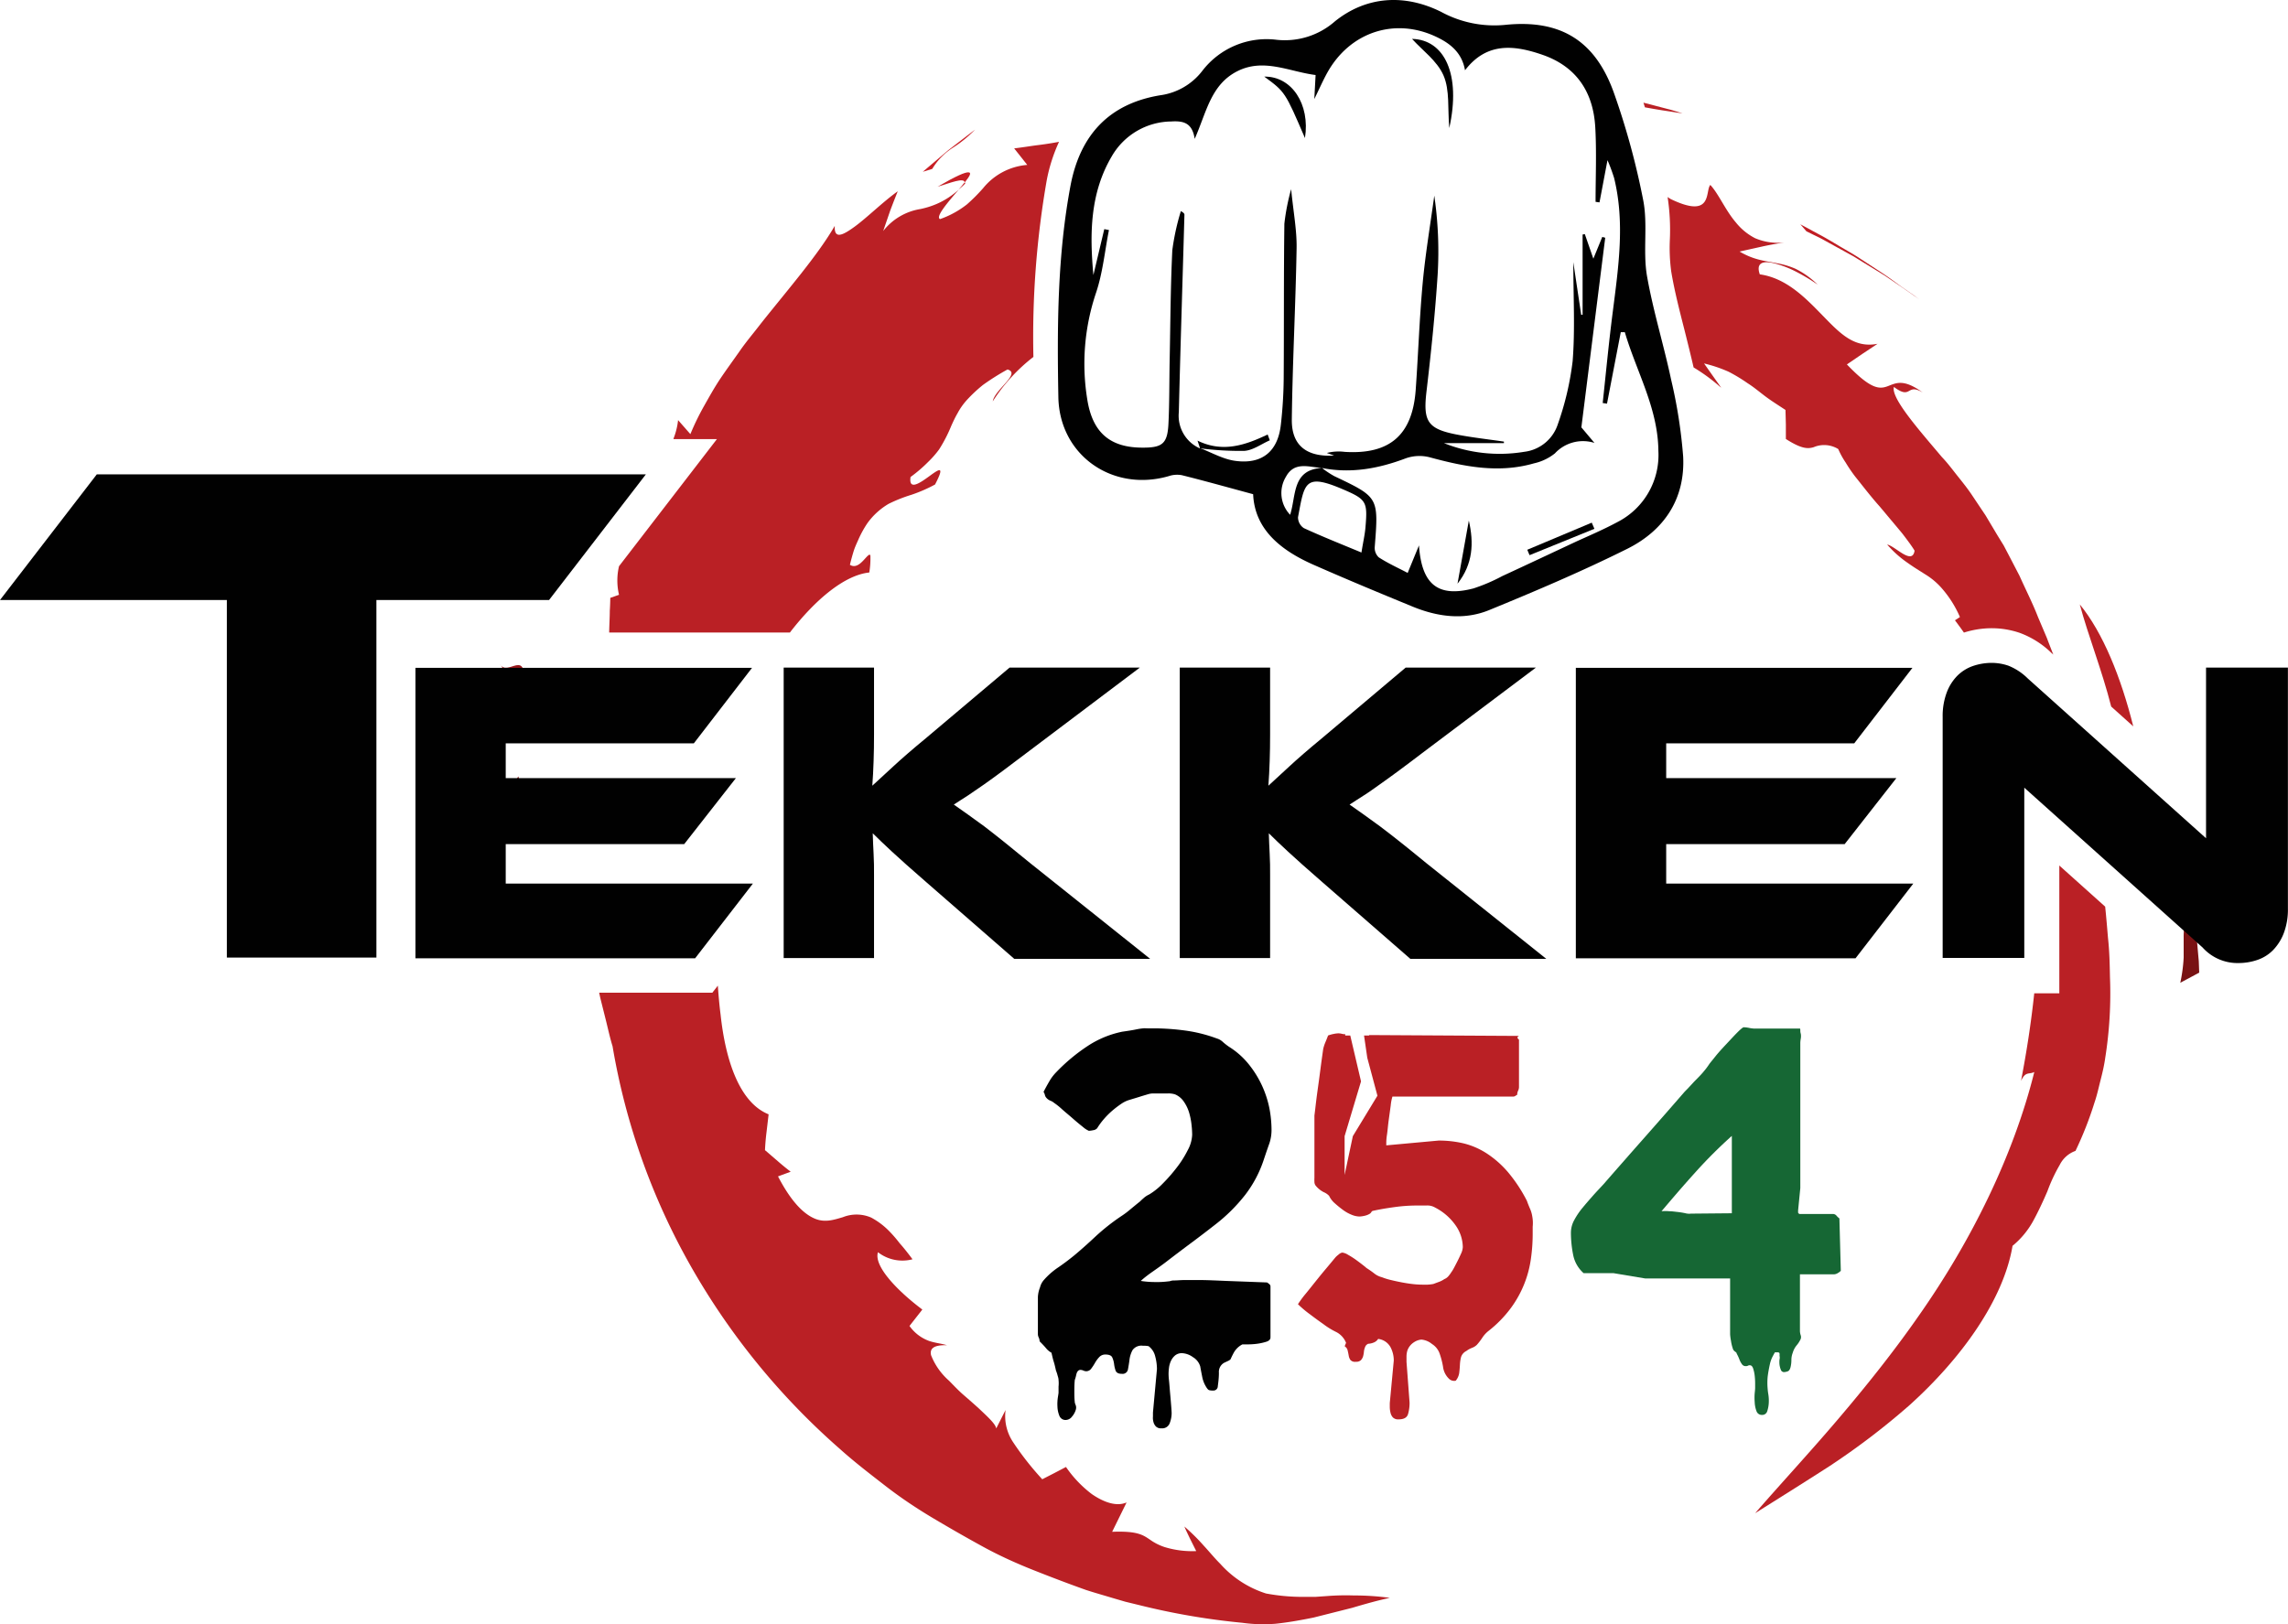 <?xml version="1.0" encoding="UTF-8" standalone="no"?>
<svg
   xmlns:dc="http://purl.org/dc/elements/1.1/"
   xmlns:cc="http://creativecommons.org/ns#"
   xmlns:rdf="http://www.w3.org/1999/02/22-rdf-syntax-ns#"
   xmlns:svg="http://www.w3.org/2000/svg"
   xmlns="http://www.w3.org/2000/svg"
   xmlns:xlink="http://www.w3.org/1999/xlink"
   xmlns:sodipodi="http://sodipodi.sourceforge.net/DTD/sodipodi-0.dtd"
   xmlns:inkscape="http://www.inkscape.org/namespaces/inkscape"
   id="Layer_1"
   data-name="Layer 1"
   viewBox="0 0 2816.395 2000"
   version="1.1"
   sodipodi:docname="Logo.svg"
   width="2816.395"
   height="2000"
   inkscape:version="0.92.3 (2405546, 2018-03-11)"
   inkscape:export-filename="C:\Users\Davy\OneDrive\Tekken 254\Pictures\Logos\Logo.png"
   inkscape:export-xdpi="96"
   inkscape:export-ydpi="96">
  <sodipodi:namedview
     pagecolor="#ffffff"
     bordercolor="#666666"
     borderopacity="1"
     objecttolerance="10"
     gridtolerance="10"
     guidetolerance="10"
     inkscape:pageopacity="0"
     inkscape:pageshadow="2"
     inkscape:window-width="1366"
     inkscape:window-height="705"
     id="namedview51"
     showgrid="false"
     fit-margin-top="0"
     fit-margin-left="0"
     fit-margin-right="0"
     fit-margin-bottom="0"
     inkscape:zoom="0.16864608"
     inkscape:cx="-25.170324"
     inkscape:cy="1237.7993"
     inkscape:window-x="-8"
     inkscape:window-y="-8"
     inkscape:window-maximized="1"
     inkscape:current-layer="Layer_1" />
  <defs
     id="defs15">
    <style
       id="style2">.cls-1{fill:url(#linear-gradient);}.cls-2{fill:url(#linear-gradient-2);}.cls-3{fill:url(#linear-gradient-3);}.cls-4{fill:url(#linear-gradient-4);}.cls-5{fill:url(#linear-gradient-5);}.cls-6{fill:url(#linear-gradient-6);}.cls-7{fill:url(#linear-gradient-7);}.cls-8{fill:#ba2025;}.cls-9{fill:#010101;}.cls-10{fill:#166734;}</style>
    <linearGradient
       id="linear-gradient"
       x1="182.06"
       y1="22.85"
       x2="182.06"
       y2="174.13"
       gradientUnits="userSpaceOnUse">
      <stop
         offset="0"
         stop-color="#d12027"
         id="stop4" />
      <stop
         offset="1"
         stop-color="#741112"
         id="stop6" />
    </linearGradient>
    <linearGradient
       id="linear-gradient-2"
       x1="183.39"
       y1="22.85"
       x2="183.39"
       y2="174.13"
       xlink:href="#linear-gradient" />
    <linearGradient
       id="linear-gradient-3"
       x1="383.13"
       y1="22.85"
       x2="383.13"
       y2="174.13"
       xlink:href="#linear-gradient" />
    <linearGradient
       id="linear-gradient-4"
       x1="329.44"
       y1="22.85"
       x2="329.44"
       y2="174.13"
       xlink:href="#linear-gradient" />
    <linearGradient
       id="linear-gradient-5"
       x1="181.24"
       y1="22.85"
       x2="181.24"
       y2="174.13"
       xlink:href="#linear-gradient" />
    <linearGradient
       id="linear-gradient-6"
       x1="110.17"
       y1="22.85"
       x2="110.17"
       y2="174.13"
       xlink:href="#linear-gradient" />
    <linearGradient
       id="linear-gradient-7"
       x1="110.98"
       y1="22.85"
       x2="110.98"
       y2="174.13"
       xlink:href="#linear-gradient" />
    <linearGradient
       inkscape:collect="always"
       xlink:href="#linear-gradient"
       id="linearGradient3758"
       gradientUnits="userSpaceOnUse"
       x1="182.06"
       y1="22.85"
       x2="182.06"
       y2="174.13" />
  </defs>
  <title
     id="title17">Artboard 1</title>
  <g
     id="_Group_"
     data-name="&lt;Group&gt;"
     transform="matrix(7.566,0,0,7.566,-203.304,-78.321)">
    <path
       id="_Path_"
       data-name="&lt;Path&gt;"
       class="cls-1"
       d="m 179.41,40.74 c 2.06,-0.61 4.3,-1.55 4.42,-0.7 0.75,-0.95 1.17,-1.59 0.62,-1.64 -0.55,-0.05 -2.05,0.6 -5.04,2.34 z"
       inkscape:connector-curvature="0"
       style="fill:url(#linearGradient3758)" />
    <path
       id="_Path_2"
       data-name="&lt;Path&gt;"
       class="cls-2"
       d="m 183.83,40 c -0.29,0.36 -0.59,0.76 -1,1.2 0.35,-0.31 0.66,-0.54 1,-0.91 0.17,-0.12 0.01,-0.15 0,-0.29 z"
       inkscape:connector-curvature="0"
       style="fill:url(#linear-gradient-2)" />
    <path
       id="_Path_3"
       data-name="&lt;Path&gt;"
       class="cls-3"
       d="m 381.59,170.29 3.08,-1.65 -0.07,-1.86 c -0.1,-1.1 -0.23,-2.58 -0.36,-4.06 -0.13,-1.48 -0.25,-2.94 -0.43,-4 -0.18,-1.06 -0.26,-1.82 -0.26,-1.82 a 11.17,11.17 0 0 0 -1.12,3.14 13.4,13.4 0 0 0 -0.29,2.9 c 0,1 0,2.05 0,3.25 a 25.6,25.6 0 0 1 -0.55,4.1 z"
       inkscape:connector-curvature="0"
       style="fill:url(#linear-gradient-3)" />
    <path
       id="_Path_4"
       data-name="&lt;Path&gt;"
       class="cls-4"
       d="m 319.77,46.85 1,1.15 0.82,0.4 c 0.52,0.27 1.29,0.6 2.16,1.1 l 3,1.65 1.69,0.93 1.7,1.05 3.37,2.07 2.86,1.95 2,1.39 a 8.94,8.94 0 0 1 0.75,0.54 c 0,0 -0.27,-0.23 -0.78,-0.6 L 336.21,57 c -0.88,-0.63 -1.88,-1.4 -3,-2.14 l -3.53,-2.31 c -1.18,-0.8 -2.45,-1.49 -3.59,-2.17 -1.14,-0.68 -2.22,-1.33 -3.17,-1.83 z"
       inkscape:connector-curvature="0"
       style="fill:url(#linear-gradient-4)" />
    <path
       id="_Path_5"
       data-name="&lt;Path&gt;"
       class="cls-5"
       d="m 178.54,37.84 a 10.6,10.6 0 0 1 3.28,-3.4 19.29,19.29 0 0 0 3.69,-3 l -4.36,3.35 -4.15,3.52 z"
       inkscape:connector-curvature="0"
       style="fill:url(#linear-gradient-5)" />
    <path
       id="_Path_6"
       data-name="&lt;Path&gt;"
       class="cls-6"
       d="m 108.18,118.39 c 4,5.47 -1.91,8.52 3.88,3.87 0.69,-6.85 -2.63,-1.55 -3.88,-3.87 z"
       inkscape:connector-curvature="0"
       style="fill:url(#linear-gradient-6)" />
    <path
       id="_Path_7"
       data-name="&lt;Path&gt;"
       class="cls-7"
       d="m 111.87,144.88 a 21.4,21.4 0 0 0 -0.67,-8.18 c -1.5,2.41 -1.42,3.77 -1,4.85 0.42,1.08 1.26,1.9 1.67,3.33 z"
       inkscape:connector-curvature="0"
       style="fill:url(#linear-gradient-7)" />
    <path
       id="_Path_8"
       data-name="&lt;Path&gt;"
       class="cls-8"
       d="m 373.94,128.56 c -2,-8 -4.93,-15.24 -8.7,-19.85 1.33,5 3.6,10.68 5.11,16.63 z"
       inkscape:connector-curvature="0"
       style="fill:#ba2025" />
    <path
       id="_Path_9"
       data-name="&lt;Path&gt;"
       class="cls-8"
       d="m 242.87,270.09 -2,0.14 c -0.69,0 -1.42,0 -2.21,0 a 32.49,32.49 0 0 1 -5.81,-0.55 16.78,16.78 0 0 1 -7.44,-4.82 c -0.94,-0.93 -1.8,-2 -2.73,-3 a 32.56,32.56 0 0 0 -3.12,-3.08 l 0.28,0.64 c 0.18,0.37 0.41,0.87 0.65,1.36 l 1,2 a 15.34,15.34 0 0 1 -5.13,-0.65 8.76,8.76 0 0 1 -2.35,-1.18 c -1.18,-0.8 -2.08,-1.47 -6.2,-1.31 l 2.35,-4.78 c -1.67,0.74 -3.79,-0.07 -5.66,-1.36 a 19,19 0 0 1 -4.2,-4.41 l -1.91,1 -1.95,1 a 48.1,48.1 0 0 1 -4.72,-6 7.66,7.66 0 0 1 -1.25,-5.27 l -1.52,3 c -0.12,-0.75 -1.34,-1.84 -2.82,-3.25 -0.76,-0.69 -1.6,-1.43 -2.46,-2.17 -0.86,-0.74 -1.65,-1.59 -2.41,-2.36 a 10.72,10.72 0 0 1 -2.91,-4.14 c -0.25,-1.08 0.44,-1.7 2.59,-1.62 -0.83,-0.27 -1.81,-0.34 -2.88,-0.69 a 6.69,6.69 0 0 1 -3.22,-2.45 l 2.09,-2.67 c -4,-3 -7.95,-7.06 -7.22,-9.33 a 6.48,6.48 0 0 0 5.62,1.15 c -0.74,-1 -1.43,-1.87 -2.09,-2.61 a 21.19,21.19 0 0 0 -1.73,-2 12,12 0 0 0 -2.91,-2.18 6,6 0 0 0 -4.6,-0.06 c -1.42,0.41 -2.89,0.93 -4.55,0.24 -1.66,-0.69 -3.73,-2.5 -6,-6.88 l 2.06,-0.76 c 0,0 -1.09,-0.83 -2.1,-1.72 l -2.08,-1.79 c 0,0 0.06,-1.46 0.25,-2.93 l 0.34,-2.9 c -4.71,-1.89 -7,-8.7 -7.81,-16.19 -0.2,-1.57 -0.34,-3.16 -0.45,-4.75 l -0.9,1.15 h -18.41 l 0.18,0.83 c 0.33,1.33 0.67,2.66 1,4 0.33,1.34 0.61,2.63 1,3.88 a 109.41,109.41 0 0 0 12.75,35.83 114.9,114.9 0 0 0 24.24,29.71 c 2.37,2.13 4.89,4.06 7.39,6 2.5,1.94 5.11,3.68 7.8,5.28 2.69,1.6 5.38,3.14 8.08,4.62 2.7,1.48 5.5,2.74 8.33,3.86 2.83,1.12 5.64,2.19 8.45,3.19 1.42,0.46 2.85,0.86 4.27,1.29 l 2.12,0.62 2.14,0.52 a 114.34,114.34 0 0 0 16.9,2.91 24.81,24.81 0 0 0 5.44,0.15 c 2,-0.21 4,-0.57 6.13,-1 l 6.3,-1.59 c 2.09,-0.62 4.14,-1.2 6.11,-1.62 a 43.06,43.06 0 0 0 -5.86,-0.39 38.8,38.8 0 0 0 -4.25,0.09 z"
       inkscape:connector-curvature="0"
       style="fill:#ba2025" />
    <path
       id="_Path_10"
       data-name="&lt;Path&gt;"
       class="cls-8"
       d="m 369.83,163 c -0.14,-1.66 -0.28,-3.36 -0.46,-5.1 l -7.46,-6.69 V 172 h -4.08 c -0.51,4.83 -1.25,9.59 -2.15,14.26 0.75,-1.62 1.27,-1 2.16,-1.45 -3.41,13.67 -10.28,27.53 -18.75,39.6 -4.22,6.07 -8.78,11.74 -13.33,17.08 -4.55,5.34 -9.14,10.29 -13.34,15.12 3.51,-2.2 7.61,-4.77 12,-7.59 a 118.65,118.65 0 0 0 13.13,-10 c 8.39,-7.56 15.27,-17.1 16.75,-25.92 a 13.88,13.88 0 0 0 3.33,-4 c 0.87,-1.59 1.65,-3.28 2.34,-4.88 a 26.82,26.82 0 0 1 2,-4.28 4.58,4.58 0 0 1 2.57,-2.29 58,58 0 0 0 3.1,-7.89 c 0.43,-1.25 0.69,-2.51 1,-3.71 0.31,-1.2 0.58,-2.38 0.74,-3.55 a 66.94,66.94 0 0 0 0.77,-13.12 c -0.04,-2.14 -0.08,-4.21 -0.32,-6.38 z"
       inkscape:connector-curvature="0"
       style="fill:#ba2025" />
    <g
       id="_Group_2"
       data-name="&lt;Group&gt;">
      <g
         id="_Group_3"
         data-name="&lt;Group&gt;">
        <polygon
           id="_Path_11"
           data-name="&lt;Path&gt;"
           class="cls-9"
           points="88.11,166.19 88.11,108 116.2,108 131.95,87.55 42.62,87.55 26.87,108 63.78,108 63.78,166.19 "
           style="fill:#010101" />
        <polygon
           id="_Path_12"
           data-name="&lt;Path&gt;"
           class="cls-9"
           points="139.75,131.33 149.22,119.04 94.46,119.04 94.46,166.31 139.96,166.31 149.36,154.15 109.15,154.15 109.15,147.72 138.19,147.72 146.6,136.98 109.15,136.98 109.15,131.33 "
           style="fill:#010101" />
        <path
           id="_Path_13"
           data-name="&lt;Path&gt;"
           class="cls-9"
           d="m 187,144.83 c -1.94,-1.42 -3.58,-2.59 -4.95,-3.54 0.75,-0.47 1.52,-1 2.3,-1.48 l 2.58,-1.77 c 0.94,-0.66 2,-1.43 3.21,-2.33 1.21,-0.9 2.58,-1.93 4.13,-3.11 L 212.31,119 h -21.19 l -13.64,11.51 c -2.17,1.79 -3.92,3.31 -5.27,4.56 -1.35,1.25 -2.48,2.3 -3.42,3.15 q 0.14,-1.84 0.21,-4 c 0.05,-1.41 0.07,-2.85 0.07,-4.31 V 119 h -14.7 v 47.27 h 14.7 v -13.53 c 0,-1.13 0,-2.27 -0.07,-3.43 -0.07,-1.16 -0.1,-2.27 -0.14,-3.35 q 1.2,1.2 3.14,3 1.94,1.8 5.62,5 l 14.27,12.44 H 214 L 194.43,150.78 Q 189.84,147 187,144.83 Z"
           inkscape:connector-curvature="0"
           style="fill:#010101" />
        <path
           id="_Path_14"
           data-name="&lt;Path&gt;"
           class="cls-9"
           d="m 251.39,144.83 c -1.94,-1.42 -3.58,-2.59 -4.95,-3.54 0.75,-0.47 1.52,-1 2.3,-1.48 0.78,-0.48 1.63,-1.11 2.57,-1.77 0.94,-0.66 2,-1.43 3.22,-2.33 1.22,-0.9 2.58,-1.93 4.13,-3.11 L 276.75,119 h -21.19 l -13.64,11.51 c -2.17,1.79 -3.92,3.31 -5.27,4.56 -1.35,1.25 -2.48,2.3 -3.42,3.15 q 0.14,-1.84 0.21,-4 c 0.05,-1.41 0.07,-2.85 0.07,-4.31 V 119 h -14.7 v 47.27 h 14.7 v -13.53 c 0,-1.13 0,-2.27 -0.07,-3.43 -0.07,-1.16 -0.1,-2.27 -0.14,-3.35 q 1.2,1.2 3.14,3 1.94,1.8 5.62,5 l 14.27,12.44 h 22.12 l -19.57,-15.62 q -4.6,-3.78 -7.49,-5.95 z"
           inkscape:connector-curvature="0"
           style="fill:#010101" />
        <polygon
           id="_Path_15"
           data-name="&lt;Path&gt;"
           class="cls-9"
           points="328.54,131.33 338.01,119.04 283.25,119.04 283.25,166.31 328.75,166.31 338.15,154.15 297.95,154.15 297.95,147.72 326.99,147.72 335.4,136.98 297.95,136.98 297.95,131.33 "
           style="fill:#010101" />
        <path
           id="_Path_16"
           data-name="&lt;Path&gt;"
           class="cls-9"
           d="m 385.78,119 v 27.77 l -29,-26 a 9.46,9.46 0 0 0 -3.15,-2.08 8.44,8.44 0 0 0 -2.72,-0.46 9.43,9.43 0 0 0 -3,0.49 6.71,6.71 0 0 0 -2.55,1.56 7.76,7.76 0 0 0 -1.76,2.75 10.94,10.94 0 0 0 -0.67,4 v 39.22 h 13.28 v -27.71 l 29,26 a 7.63,7.63 0 0 0 5.87,2.54 9.52,9.52 0 0 0 3,-0.49 6.51,6.51 0 0 0 2.58,-1.59 8.14,8.14 0 0 0 1.77,-2.79 10.87,10.87 0 0 0 0.67,-4 V 119 Z"
           inkscape:connector-curvature="0"
           style="fill:#010101" />
      </g>
    </g>
    <path
       id="_Compound_Path_"
       data-name="&lt;Compound Path&gt;"
       class="cls-9"
       d="m 233.74,194.21 a 6.8,6.8 0 0 1 -0.35,2.22 c -0.24,0.67 -0.55,1.57 -0.93,2.71 a 19.2,19.2 0 0 1 -3,5.66 27.51,27.51 0 0 1 -4.9,4.86 c -1.15,0.9 -2.36,1.83 -3.65,2.79 -1.29,0.96 -2.77,2.07 -4.44,3.36 -0.57,0.43 -1.21,0.89 -1.93,1.39 -0.72,0.5 -1.4,1 -2.07,1.61 a 14.24,14.24 0 0 0 2.07,0.18 15.39,15.39 0 0 0 2.44,-0.11 1.07,1.07 0 0 0 0.35,-0.07 1.68,1.68 0 0 1 0.43,-0.07 c 0.57,0 1.18,-0.07 1.83,-0.07 0.65,0 1.5,0 2.57,0 1.07,0 2.47,0.07 4.18,0.14 l 6.66,0.25 a 2.17,2.17 0 0 1 0.35,0.25 0.5,0.5 0 0 1 0.22,0.39 v 8.3 c 0,0.33 -0.23,0.57 -0.68,0.71 a 9.2,9.2 0 0 1 -1.5,0.33 12.15,12.15 0 0 1 -1.54,0.1 H 229 a 3.38,3.38 0 0 0 -1.39,1.33 c -0.27,0.5 -0.44,0.87 -0.54,1.1 a 1.46,1.46 0 0 1 -0.46,0.29 l -0.61,0.29 a 1.7,1.7 0 0 0 -0.82,1.61 c 0,0.78 -0.09,1.51 -0.18,2.18 a 0.71,0.71 0 0 1 -0.79,0.71 2,2 0 0 1 -0.64,-0.07 c -0.15,-0.05 -0.34,-0.28 -0.58,-0.71 a 4.76,4.76 0 0 1 -0.53,-1.47 c -0.12,-0.6 -0.23,-1.16 -0.32,-1.68 a 2.65,2.65 0 0 0 -1.18,-1.5 3.28,3.28 0 0 0 -1.76,-0.65 1.73,1.73 0 0 0 -1.14,0.36 2.61,2.61 0 0 0 -0.68,0.89 3.7,3.7 0 0 0 -0.32,1.11 7.89,7.89 0 0 0 -0.07,1 c 0,0.1 0,0.46 0.07,1.08 0.07,0.62 0.11,1.31 0.18,2.07 0.07,0.76 0.13,1.47 0.18,2.11 0.05,0.64 0.07,1 0.07,1.11 a 4.68,4.68 0 0 1 -0.32,1.68 1.29,1.29 0 0 1 -1.33,0.82 1.17,1.17 0 0 1 -0.93,-0.32 1.69,1.69 0 0 1 -0.39,-0.75 2.51,2.51 0 0 1 -0.07,-0.86 c 0,-0.28 0,-0.5 0,-0.64 l 0.65,-7.08 a 8.14,8.14 0 0 0 -0.29,-2.08 2.88,2.88 0 0 0 -1.07,-1.64 4.13,4.13 0 0 0 -0.93,-0.07 1.76,1.76 0 0 0 -1.68,0.71 4.37,4.37 0 0 0 -0.5,1.58 c -0.07,0.57 -0.16,1.09 -0.25,1.57 a 0.88,0.88 0 0 1 -1,0.71 c -0.53,0 -0.85,-0.16 -1,-0.5 a 5.07,5.07 0 0 1 -0.25,-1.07 3.76,3.76 0 0 0 -0.29,-1.07 c -0.14,-0.34 -0.52,-0.5 -1.14,-0.5 a 1.33,1.33 0 0 0 -1,0.43 4.83,4.83 0 0 0 -0.68,0.93 8.78,8.78 0 0 1 -0.61,0.93 1,1 0 0 1 -0.82,0.43 1.18,1.18 0 0 1 -0.46,-0.11 1.23,1.23 0 0 0 -0.47,-0.11 c -0.33,0 -0.56,0.25 -0.68,0.75 a 6.58,6.58 0 0 1 -0.25,0.9 c -0.05,0.52 -0.07,1.11 -0.07,1.75 0,0.64 0,1.25 0.07,1.82 0,0.19 0.11,0.4 0.18,0.61 a 1.17,1.17 0 0 1 0,0.61 3,3 0 0 1 -0.61,1.14 1.34,1.34 0 0 1 -1,0.57 1.06,1.06 0 0 1 -1.07,-0.67 4.33,4.33 0 0 1 -0.32,-1.51 7.19,7.19 0 0 1 0.07,-1.5 c 0.07,-0.45 0.11,-0.7 0.11,-0.75 0,-0.29 0,-0.62 0,-1 a 5.36,5.36 0 0 0 0,-1.07 c 0,-0.29 -0.11,-0.56 -0.18,-0.83 -0.07,-0.27 -0.16,-0.51 -0.25,-0.75 -0.1,-0.47 -0.22,-1 -0.36,-1.43 -0.14,-0.43 -0.26,-1 -0.36,-1.43 a 3,3 0 0 1 -0.86,-0.71 c -0.28,-0.34 -0.64,-0.72 -1.07,-1.15 a 1.62,1.62 0 0 0 -0.14,-0.61 1.27,1.27 0 0 1 -0.14,-0.53 v -6.08 a 4.9,4.9 0 0 1 0.35,-1.57 2.82,2.82 0 0 1 0.65,-1.22 11.83,11.83 0 0 1 2.28,-2 c 0.91,-0.62 1.77,-1.27 2.58,-1.93 1.1,-0.91 2.25,-1.94 3.47,-3.08 a 34.25,34.25 0 0 1 4.25,-3.36 13.75,13.75 0 0 0 1.43,-1.07 c 0.58,-0.48 1.1,-0.91 1.58,-1.29 0.19,-0.19 0.43,-0.41 0.71,-0.65 a 3.49,3.49 0 0 1 0.79,-0.5 10.83,10.83 0 0 0 2.22,-1.78 26.35,26.35 0 0 0 2.29,-2.62 17,17 0 0 0 1.78,-2.82 5.73,5.73 0 0 0 0.72,-2.5 15.83,15.83 0 0 0 -0.11,-1.68 11.12,11.12 0 0 0 -0.39,-1.94 6.24,6.24 0 0 0 -0.86,-1.78 3.25,3.25 0 0 0 -1.43,-1.18 3.58,3.58 0 0 0 -1.14,-0.15 h -2.4 a 3.07,3.07 0 0 0 -0.79,0.11 l -1.07,0.32 c -0.45,0.15 -1.16,0.36 -2.11,0.65 a 4.64,4.64 0 0 0 -1.22,0.6 16.14,16.14 0 0 0 -1.46,1.11 13.22,13.22 0 0 0 -1.4,1.4 11.47,11.47 0 0 0 -1.07,1.46 1,1 0 0 1 -0.64,0.33 4,4 0 0 1 -0.72,0.1 3.55,3.55 0 0 1 -0.93,-0.6 c -0.52,-0.41 -1.08,-0.87 -1.68,-1.4 -0.6,-0.53 -1.19,-1 -1.79,-1.54 a 10.82,10.82 0 0 0 -1.25,-1 2.07,2.07 0 0 0 -0.61,-0.36 1.77,1.77 0 0 1 -0.68,-0.5 1,1 0 0 1 -0.21,-0.43 1.52,1.52 0 0 0 -0.22,-0.5 q 0.36,-0.72 0.9,-1.65 a 7.3,7.3 0 0 1 1.11,-1.5 29.78,29.78 0 0 1 5.29,-4.4 16.05,16.05 0 0 1 5.51,-2.25 c 1,-0.14 1.74,-0.26 2.21,-0.36 0.47,-0.1 0.86,-0.15 1.15,-0.18 0.29,-0.03 0.57,0 0.86,0 h 1.36 a 39.18,39.18 0 0 1 4.39,0.32 23.9,23.9 0 0 1 5.4,1.32 2.41,2.41 0 0 1 1,0.58 10.34,10.34 0 0 0 1,0.78 12.8,12.8 0 0 1 3.25,2.9 16.58,16.58 0 0 1 3.33,7.19 18.91,18.91 0 0 1 0.33,3.41 z"
       inkscape:connector-curvature="0"
       style="fill:#010101" />
    <path
       id="_Compound_Path_2"
       data-name="&lt;Compound Path&gt;"
       class="cls-10"
       d="m 326.36,217.17 a 2.51,2.51 0 0 1 -0.53,0.39 1.28,1.28 0 0 1 -0.61,0.18 h -5.51 V 227 a 2.63,2.63 0 0 0 0.11,0.61 0.92,0.92 0 0 1 0,0.68 4.57,4.57 0 0 1 -0.64,1 3.32,3.32 0 0 0 -0.64,1.21 3.21,3.21 0 0 0 -0.22,1.18 5.08,5.08 0 0 1 -0.14,1.18 c -0.1,0.39 -0.26,0.61 -0.5,0.68 a 2.29,2.29 0 0 1 -0.5,0.11 0.55,0.55 0 0 1 -0.57,-0.36 3.62,3.62 0 0 1 -0.22,-0.82 3.87,3.87 0 0 1 0,-0.89 1.2,1.2 0 0 0 0,-0.58 1.7,1.7 0 0 0 0,-0.35 c 0,-0.15 -0.13,-0.22 -0.32,-0.22 h -0.43 c -0.14,0.24 -0.28,0.5 -0.43,0.79 a 5.26,5.26 0 0 0 -0.36,1 c -0.19,0.86 -0.32,1.58 -0.39,2.18 a 10.62,10.62 0 0 0 0,2 7.82,7.82 0 0 0 0.1,0.82 6.68,6.68 0 0 1 0.08,1.43 5.14,5.14 0 0 1 -0.25,1.36 0.84,0.84 0 0 1 -0.86,0.61 0.91,0.91 0 0 1 -0.9,-0.65 4.49,4.49 0 0 1 -0.28,-1.43 8.73,8.73 0 0 1 0,-1.46 c 0.05,-0.46 0.07,-0.73 0.07,-0.82 v -0.76 a 10.83,10.83 0 0 0 -0.07,-1.25 5.85,5.85 0 0 0 -0.25,-1.18 c -0.12,-0.36 -0.3,-0.53 -0.53,-0.53 a 0.58,0.58 0 0 0 -0.33,0.07 0.66,0.66 0 0 1 -0.32,0.07 0.74,0.74 0 0 1 -0.57,-0.22 3.13,3.13 0 0 1 -0.47,-0.82 6.94,6.94 0 0 0 -0.46,-1 c 0,-0.1 -0.07,-0.19 -0.21,-0.29 a 1.13,1.13 0 0 1 -0.36,-0.36 6.9,6.9 0 0 1 -0.36,-1.43 8.13,8.13 0 0 1 -0.14,-1.07 v -9.08 h -13.81 l -5.15,-0.86 h -4.87 a 5.3,5.3 0 0 1 -1.71,-3 18.34,18.34 0 0 1 -0.36,-3.64 4.28,4.28 0 0 1 0.54,-2 11.79,11.79 0 0 1 1.35,-2 c 0.55,-0.67 1.12,-1.32 1.72,-2 0.6,-0.68 1.16,-1.25 1.68,-1.82 q 3.36,-3.85 6.69,-7.62 3.33,-3.77 6.54,-7.47 c 0.38,-0.38 0.81,-0.83 1.29,-1.36 0.48,-0.53 1,-1 1.5,-1.57 0.5,-0.57 0.84,-1 1.22,-1.58 0.14,-0.19 0.49,-0.61 1,-1.25 0.51,-0.64 1.14,-1.32 1.78,-2 0.64,-0.68 1.24,-1.34 1.79,-1.89 0.55,-0.55 0.9,-0.82 1,-0.82 a 5.11,5.11 0 0 1 0.86,0.1 5.46,5.46 0 0 0 0.78,0.11 h 7.51 c 0.05,0 0.07,0.11 0.07,0.32 a 1.62,1.62 0 0 0 0.08,0.54 2.33,2.33 0 0 1 0,0.75 5.06,5.06 0 0 0 -0.08,0.68 v 7.72 c 0,0.1 0,0.27 0,0.5 0,0.23 0,0.52 0,0.83 0,0.31 0,0.59 0,0.85 0,0.26 0,0.45 0,0.54 v 13.23 l -0.36,3.65 v 0.32 c 0,0.07 0.07,0.16 0.21,0.25 h 5.51 a 0.74,0.74 0 0 1 0.54,0.29 2.9,2.9 0 0 0 0.46,0.43 z m -17.73,-9.37 v -12.59 a 75.39,75.39 0 0 0 -6,6 c -1.81,2 -3.63,4.12 -5.44,6.26 a 6.59,6.59 0 0 1 1.25,0 c 0.41,0 0.8,0.06 1.18,0.1 a 13.71,13.71 0 0 1 1.43,0.22 2.37,2.37 0 0 0 0.93,0.07 z"
       inkscape:connector-curvature="0"
       style="fill:#166734" />
    <path
       id="_Path_17"
       data-name="&lt;Path&gt;"
       class="cls-8"
       d="m 276.16,208.3 a 4.94,4.94 0 0 0 -0.4,-1.32 c -0.21,-0.5 -0.37,-0.9 -0.46,-1.18 a 24.55,24.55 0 0 0 -3.15,-4.76 16.19,16.19 0 0 0 -3.43,-3 12.29,12.29 0 0 0 -3.72,-1.61 17.41,17.41 0 0 0 -4.08,-0.46 l -8.51,0.78 v -0.35 c 0,-0.19 0,-0.65 0.11,-1.36 0.11,-0.71 0.16,-1.5 0.28,-2.36 0.12,-0.86 0.23,-1.66 0.33,-2.4 a 7.51,7.51 0 0 1 0.28,-1.47 H 273 a 0.68,0.68 0 0 0 0.46,-0.14 0.64,0.64 0 0 1 0.25,-0.14 1.57,1.57 0 0 1 0.15,-0.68 1.48,1.48 0 0 0 0.14,-0.54 v -7.58 c 0,-0.14 0,-0.23 -0.07,-0.25 a 0.3,0.3 0 0 1 -0.14,-0.18 q -0.15,-0.13 0.21,-0.36 l -24.39,-0.14 a 0.16,0.16 0 0 1 0,0.07 h -0.82 l 0.53,3.63 1.65,6.17 -4,6.58 -1.34,6.31 v -6.31 l 2.67,-8.91 -1.75,-7.47 h -0.82 v -0.21 a 2.22,2.22 0 0 1 -0.57,-0.07 2.3,2.3 0 0 0 -0.58,-0.07 4.5,4.5 0 0 0 -0.75,0.1 5.78,5.78 0 0 0 -0.89,0.25 c -0.14,0.39 -0.3,0.78 -0.47,1.18 a 6.66,6.66 0 0 0 -0.32,1 c -0.14,1 -0.3,2.12 -0.46,3.36 -0.16,1.24 -0.32,2.4 -0.47,3.47 -0.15,1.07 -0.26,2 -0.35,2.79 -0.09,0.79 -0.15,1.2 -0.15,1.25 V 202 a 6.89,6.89 0 0 0 0,0.72 1,1 0 0 0 0.25,0.64 4.07,4.07 0 0 0 1.25,1 2.57,2.57 0 0 1 0.89,0.61 3.68,3.68 0 0 0 0.93,1.21 17,17 0 0 0 1.33,1.08 6.21,6.21 0 0 0 1.39,0.78 3.57,3.57 0 0 0 1.29,0.29 4.27,4.27 0 0 0 0.79,-0.11 2.74,2.74 0 0 0 0.85,-0.32 0.79,0.79 0 0 0 0.29,-0.29 0.37,0.37 0 0 1 0.29,-0.21 c 1.09,-0.24 2.27,-0.44 3.54,-0.61 a 26.51,26.51 0 0 1 3.54,-0.25 c 0.47,0 1,0 1.57,0 a 2.47,2.47 0 0 1 1.43,0.33 9.19,9.19 0 0 1 3.36,2.93 6.26,6.26 0 0 1 1.15,3.5 2.82,2.82 0 0 1 -0.29,1.08 c -0.19,0.43 -0.39,0.85 -0.61,1.28 -0.22,0.43 -0.42,0.82 -0.6,1.15 -0.18,0.33 -0.32,0.52 -0.36,0.57 a 5.4,5.4 0 0 1 -0.5,0.68 1.69,1.69 0 0 1 -0.65,0.46 3.69,3.69 0 0 1 -0.93,0.47 l -0.86,0.32 a 7.45,7.45 0 0 1 -0.93,0.11 h -0.78 a 14.78,14.78 0 0 1 -1.65,-0.1 c -0.62,-0.07 -1.24,-0.17 -1.86,-0.29 -0.62,-0.12 -1.21,-0.25 -1.78,-0.39 a 10.15,10.15 0 0 1 -1.36,-0.43 3.28,3.28 0 0 1 -1.29,-0.65 c -0.43,-0.33 -0.84,-0.61 -1.22,-0.85 a 7,7 0 0 0 -0.57,-0.47 c -0.33,-0.26 -0.71,-0.55 -1.14,-0.86 a 13.19,13.19 0 0 0 -1.29,-0.82 2.31,2.31 0 0 0 -0.93,-0.36 1.08,1.08 0 0 0 -0.57,0.29 4.72,4.72 0 0 0 -0.5,0.43 c -0.48,0.57 -1,1.21 -1.61,1.93 -0.61,0.72 -1.18,1.43 -1.75,2.14 -0.57,0.71 -1.11,1.4 -1.61,2 -0.5,0.6 -0.9,1.18 -1.18,1.61 a 17.9,17.9 0 0 0 2,1.68 c 0.79,0.6 1.49,1.11 2.11,1.54 a 12.2,12.2 0 0 0 2.08,1.29 3.35,3.35 0 0 1 1.64,1.79 3.37,3.37 0 0 0 -0.14,0.32 0.73,0.73 0 0 0 -0.07,0.25 1,1 0 0 1 0.46,0.64 c 0.07,0.29 0.13,0.57 0.18,0.86 a 1.61,1.61 0 0 0 0.29,0.72 1,1 0 0 0 0.86,0.28 1.12,1.12 0 0 0 0.82,-0.25 1.62,1.62 0 0 0 0.36,-0.61 4.52,4.52 0 0 0 0.14,-0.75 2.42,2.42 0 0 1 0.18,-0.75 0.93,0.93 0 0 1 0.21,-0.36 1.32,1.32 0 0 1 0.29,-0.21 2.64,2.64 0 0 0 0.86,-0.18 1.53,1.53 0 0 0 0.78,-0.61 2.64,2.64 0 0 1 2,1.33 4.63,4.63 0 0 1 0.54,2.18 l -0.65,6.94 v 0.64 a 4,4 0 0 0 0.11,0.89 1.73,1.73 0 0 0 0.39,0.79 1.2,1.2 0 0 0 0.93,0.32 c 0.86,0 1.37,-0.28 1.54,-0.86 a 6.49,6.49 0 0 0 0.25,-1.86 l -0.5,-6.65 v -0.82 a 3.49,3.49 0 0 1 0.14,-1 2.63,2.63 0 0 1 1.08,-1.36 2.53,2.53 0 0 1 1.21,-0.43 3.14,3.14 0 0 1 1.72,0.72 3,3 0 0 1 1.22,1.5 12.94,12.94 0 0 1 0.57,2.18 3.27,3.27 0 0 0 1,2 1.21,1.21 0 0 0 1.07,0.29 2.54,2.54 0 0 0 0.57,-1.29 c 0.05,-0.43 0.09,-0.86 0.11,-1.29 a 6.38,6.38 0 0 1 0.18,-1.25 1.67,1.67 0 0 1 0.86,-1 3.71,3.71 0 0 1 0.89,-0.5 2.35,2.35 0 0 0 0.82,-0.5 10.07,10.07 0 0 0 0.93,-1.22 4.65,4.65 0 0 1 1,-1.07 19.41,19.41 0 0 0 3.62,-3.72 17.56,17.56 0 0 0 3.25,-8 28.67,28.67 0 0 0 0.29,-4 c 0,-0.14 0,-0.55 0,-1.22 a 5.92,5.92 0 0 0 -0.07,-1.69 z"
       inkscape:connector-curvature="0"
       style="fill:#ba2025" />
    <path
       id="_Path_18"
       data-name="&lt;Path&gt;"
       class="cls-8"
       d="m 294.49,27.82 1.47,0.26 c 0.92,0.16 1.79,0.3 2.58,0.41 0.79,0.11 1.48,0.25 2.08,0.31 l -0.69,-0.21 c -0.45,-0.13 -1.07,-0.35 -1.85,-0.53 l -3.83,-1 z"
       inkscape:connector-curvature="0"
       style="fill:#ba2025" />
    <path
       id="_Path_19"
       data-name="&lt;Path&gt;"
       class="cls-8"
       d="m 359.87,114.14 -1.43,-3.37 c -0.88,-2.28 -2,-4.45 -3,-6.7 l -1.71,-3.29 -0.87,-1.66 -1,-1.62 -1.95,-3.27 -2.16,-3.23 c -0.72,-1.09 -1.54,-2.11 -2.37,-3.15 -0.83,-1.04 -1.62,-2.12 -2.56,-3.1 -3.5,-4.16 -8.36,-9.61 -7.82,-11.43 2.92,2.21 2,-0.72 4.7,0.92 -3.27,-2.4 -4.48,-1.47 -5.81,-1 -1.33,0.47 -2.74,0.39 -6.54,-3.58 l 2.49,-1.7 2.5,-1.66 c -3.81,0.76 -6.12,-1.71 -8.89,-4.55 -2.77,-2.84 -5.9,-6.14 -10.27,-6.75 -0.62,-1.77 0.36,-2.25 2.21,-1.83 a 16.73,16.73 0 0 1 3.32,1.21 30.58,30.58 0 0 1 3.89,2.3 14,14 0 0 0 -3.6,-2.58 12.89,12.89 0 0 0 -3,-0.9 c -1.87,-0.4 -3.67,-0.47 -6.11,-1.91 l 3.6,-0.8 c 1.84,-0.41 3.67,-0.68 3.67,-0.68 a 9.48,9.48 0 0 1 -4.76,-0.7 9.62,9.62 0 0 1 -3.1,-2.54 c -1.72,-2 -2.82,-4.68 -4.17,-6.12 -0.88,0.95 0.5,5.66 -6.48,2.28 l -0.47,-0.31 a 35.58,35.58 0 0 1 0.37,6.85 29.11,29.11 0 0 0 0.21,5.21 c 0.53,3.2 1.34,6.34 2.19,9.67 0.5,2 1,4 1.46,6 a 29.84,29.84 0 0 1 4.48,3.3 c 0,0 -0.16,-0.26 -0.42,-0.61 l -0.95,-1.34 -1.41,-2 a 22.62,22.62 0 0 1 4,1.35 26.92,26.92 0 0 1 3.09,1.87 c 1,0.63 1.88,1.38 2.86,2.12 0.98,0.74 2.09,1.43 3.3,2.23 l 0.06,2.38 c 0,1.17 0,2.34 0,2.34 2.58,1.66 3.6,1.61 4.52,1.34 a 4.37,4.37 0 0 1 4,0.3 13.41,13.41 0 0 0 1.21,2.2 23.78,23.78 0 0 0 1.62,2.37 c 1.24,1.54 2.53,3.24 3.9,4.76 l 3.61,4.31 c 1,1.29 1.74,2.31 2.08,2.9 -0.37,2.44 -3.17,-0.77 -4.46,-1 a 17.49,17.49 0 0 0 3.4,3.03 c 1,0.71 1.87,1.23 2.79,1.82 a 11.54,11.54 0 0 1 2.76,2.34 17.81,17.81 0 0 1 2.89,4.61 l -0.81,0.53 c 0.5,0.66 1,1.34 1.46,2 a 14.92,14.92 0 0 1 4.55,-0.71 14.17,14.17 0 0 1 4.51,0.75 14.58,14.58 0 0 1 5.2,3.29 l 0.28,0.25 c -0.35,-0.88 -0.71,-1.82 -1.06,-2.74 z"
       inkscape:connector-curvature="0"
       style="fill:#ba2025" />
    <path
       id="_Path_20"
       data-name="&lt;Path&gt;"
       class="cls-8"
       d="m 197.17,39.68 a 26.93,26.93 0 0 1 2,-6.25 l -0.31,0.06 c -1,0.18 -2,0.34 -3.14,0.48 -1.14,0.14 -2.4,0.36 -3.85,0.53 l 2.13,2.69 a 10.28,10.28 0 0 0 -7.2,3.81 29.4,29.4 0 0 1 -2.62,2.62 15.21,15.21 0 0 1 -4.37,2.39 c -0.8,-0.37 1.32,-2.79 3.05,-4.81 a 12.93,12.93 0 0 1 -3.55,2.32 13.65,13.65 0 0 1 -2.75,0.86 9.6,9.6 0 0 0 -6,3.57 l 1.12,-3.26 c 0.6,-1.61 1.25,-3.21 1.25,-3.21 -2.4,1.71 -5,4.29 -7,5.75 -2,1.46 -3.37,2.1 -3.25,-0.12 -2.78,4.79 -7.42,10.11 -12,15.87 -1.12,1.47 -2.33,2.88 -3.39,4.4 -1.06,1.52 -2.15,3 -3.17,4.51 -1.02,1.51 -1.88,3.08 -2.73,4.58 a 42.2,42.2 0 0 0 -2.2,4.53 l -2,-2.28 a 11.37,11.37 0 0 1 -0.74,3 v 0.09 h 7.06 l -15.93,20.69 a 10.15,10.15 0 0 0 0,4.65 l -1.42,0.5 c 0,0 0,0.85 -0.08,2.12 0,1 -0.08,2.23 -0.1,3.52 h 29.4 c 4.11,-5.32 8.86,-9.34 12.92,-9.77 a 14.23,14.23 0 0 0 0.18,-2.73 c -0.07,-0.31 -0.29,-0.14 -0.61,0.19 -0.64,0.67 -1.6,2 -2.72,1.29 0.18,-0.77 0.38,-1.48 0.58,-2.14 0.2,-0.66 0.47,-1.24 0.72,-1.8 a 17.43,17.43 0 0 1 1.53,-2.82 11.35,11.35 0 0 1 3.46,-3.16 24.52,24.52 0 0 1 3.73,-1.48 24.38,24.38 0 0 0 3.83,-1.67 c 1.71,-3.27 0.59,-2.46 -0.91,-1.37 -1.5,1.09 -3.41,2.45 -3.08,0.15 a 22.84,22.84 0 0 0 2.83,-2.42 16,16 0 0 0 1.82,-2.07 24.17,24.17 0 0 0 2,-3.89 c 0.3,-0.66 0.61,-1.33 1,-2 a 10.67,10.67 0 0 1 1.55,-2.19 23.65,23.65 0 0 1 2.58,-2.41 38.82,38.82 0 0 1 4,-2.52 c 2.25,0.64 -2.1,3.29 -2.4,5.18 a 28.6,28.6 0 0 1 6.61,-7.22 148,148 0 0 1 2.17,-28.76 z"
       inkscape:connector-curvature="0"
       style="fill:#ba2025" />
    <path
       id="_Compound_Path_3"
       data-name="&lt;Compound Path&gt;"
       class="cls-9"
       d="m 230.75,90.78 c -4.18,-1.13 -7.89,-2.17 -11.62,-3.1 a 4.28,4.28 0 0 0 -2.12,0.16 c -9.14,2.63 -17.78,-3.39 -17.95,-12.87 -0.21,-11.55 -0.16,-23.11 2,-34.53 1.57,-8.1 6.23,-13.2 14.54,-14.58 a 10.4,10.4 0 0 0 6.86,-3.95 13.18,13.18 0 0 1 12.14,-5.08 12.34,12.34 0 0 0 9.45,-3 c 5.11,-4.11 11.31,-4.51 17.26,-1.56 a 18.13,18.13 0 0 0 10.44,2.13 c 9.11,-0.94 14.76,2.64 17.77,11.28 a 121.82,121.82 0 0 1 4.7,17.3 c 0.76,3.95 -0.07,8.2 0.59,12.19 1,5.74 2.75,11.33 3.95,17 a 81.37,81.37 0 0 1 1.95,12.48 c 0.35,6.88 -3.08,12 -9.06,15 -7.34,3.66 -14.92,6.88 -22.53,10 -4.08,1.66 -8.37,1.09 -12.43,-0.58 -5.33,-2.19 -10.65,-4.4 -15.92,-6.72 C 235.36,100 231,96.59 230.75,90.78 Z m -8.63,-7.44 -0.08,-0.09 c 1.92,0.73 3.8,1.83 5.78,2.1 4.41,0.61 7,-1.55 7.45,-6 a 72.52,72.52 0 0 0 0.45,-7.37 c 0.06,-8.41 0,-16.82 0.11,-25.23 a 35.69,35.69 0 0 1 1.1,-5.61 c 0.37,3.75 0.94,6.69 0.89,9.61 -0.16,9.34 -0.67,18.68 -0.78,28 0,4.14 2.46,6 6.88,5.74 l -1.18,-0.42 a 7.7,7.7 0 0 1 2.9,-0.18 c 7.31,0.46 11,-2.73 11.55,-10 0.42,-5.84 0.61,-11.71 1.15,-17.55 0.44,-4.73 1.24,-9.43 1.88,-14.15 A 62.89,62.89 0 0 1 260.77,55 c -0.41,6.35 -1.07,12.69 -1.81,19 -0.58,4.89 0.12,6.14 4.91,7.07 2.54,0.49 5.12,0.77 7.68,1.15 v 0.25 h -9.75 a 24.44,24.44 0 0 0 13.05,1.41 6.56,6.56 0 0 0 5.46,-4.46 47.58,47.58 0 0 0 2.42,-10.3 c 0.41,-5.14 0.11,-10.33 0.11,-16.11 0.48,3.23 0.88,5.9 1.28,8.57 h 0.23 V 48.52 l 0.36,-0.07 1.39,4 1.45,-3.54 0.48,0.13 -3.88,30.86 2.13,2.53 a 6.22,6.22 0 0 0 -6.44,1.71 8.37,8.37 0 0 1 -3.41,1.62 c -5.78,1.67 -11.41,0.52 -17,-1 a 6.71,6.71 0 0 0 -3.82,0.17 c -4.44,1.68 -8.94,2.52 -13.67,1.58 -2.11,-0.14 -4.48,-1.12 -5.86,1.44 a 5.1,5.1 0 0 0 0.69,6.18 c 1,-3.16 0.29,-7.35 5.18,-7.62 a 15.12,15.12 0 0 0 2,1.33 c 7.24,3.44 7.22,3.43 6.58,11.56 a 2.11,2.11 0 0 0 0.65,1.65 c 1.54,1 3.2,1.74 4.71,2.54 l 1.84,-4.48 c 0.44,6.49 3.19,8.48 8.87,7 a 28.76,28.76 0 0 0 4.67,-2 c 4.07,-1.88 8.12,-3.79 12.18,-5.69 2.22,-1 4.52,-2 6.65,-3.15 a 12.25,12.25 0 0 0 6.58,-11.52 c -0.06,-7 -3.58,-12.92 -5.46,-19.34 h -0.66 q -1.12,5.82 -2.24,11.63 l -0.7,-0.1 c 0.54,-5 1,-9.91 1.64,-14.85 0.92,-7.26 2,-14.49 0.22,-21.76 a 28.26,28.26 0 0 0 -1.08,-2.91 c -0.51,2.67 -0.9,4.77 -1.3,6.87 l -0.64,-0.09 c 0,-4 0.18,-8.11 -0.05,-12.14 -0.32,-5.66 -3,-9.83 -8.53,-11.77 -4.67,-1.63 -9.13,-2.11 -12.66,2.5 -0.5,-2.88 -2.41,-4.38 -4.71,-5.46 -6.73,-3.17 -14,-0.76 -17.68,5.82 -0.7,1.26 -1.28,2.59 -2.13,4.32 l 0.21,-3.91 c -4.32,-0.55 -8.44,-2.8 -12.75,-0.61 -4.31,2.19 -5,6.69 -6.92,11 -0.4,-2.67 -1.9,-2.94 -3.8,-2.83 a 11.31,11.31 0 0 0 -9.68,5.65 c -3.55,6 -3.62,12.61 -3,19.34 l 1.77,-7.47 0.76,0.15 c -0.68,3.42 -1,6.95 -2.11,10.24 a 36.07,36.07 0 0 0 -1.42,17.3 c 0.84,5.39 3.68,7.92 9.13,7.87 3.11,0 3.92,-0.69 4.08,-3.87 0.17,-3.48 0.13,-7 0.2,-10.44 0.12,-5.95 0.14,-11.89 0.43,-17.83 a 38.81,38.81 0 0 1 1.39,-6.35 c 0.53,0.29 0.59,0.46 0.58,0.62 -0.3,10.7 -0.65,21.39 -0.91,32.09 a 5.81,5.81 0 0 0 3.46,5.92 z m 26.25,16.93 c 0.28,-1.74 0.55,-2.89 0.65,-4.06 0.36,-4.21 0.2,-4.58 -3.72,-6.25 -6.2,-2.65 -6.2,-1 -7.25,4.57 A 2.12,2.12 0 0 0 239,96.3 c 3,1.38 6.08,2.6 9.37,3.97 z"
       inkscape:connector-curvature="0"
       style="fill:#010101" />
    <path
       id="_Path_21"
       data-name="&lt;Path&gt;"
       d="m 256.6,16.68 c 5.29,0.12 8,5.79 6.06,14.51 -0.28,-3.15 0.1,-6.15 -0.93,-8.54 -1.03,-2.39 -3.46,-4.11 -5.13,-5.97 z"
       inkscape:connector-curvature="0" />
    <path
       id="_Path_22"
       data-name="&lt;Path&gt;"
       d="m 239.18,32.82 c -3.23,-7.51 -3.23,-7.51 -6.62,-10 4.44,-0.08 7.49,4.47 6.62,10 z"
       inkscape:connector-curvature="0" />
    <path
       id="_Path_23"
       data-name="&lt;Path&gt;"
       d="m 275.35,99.82 10.49,-4.41 0.43,1 -10.55,4.29 z"
       inkscape:connector-curvature="0" />
    <path
       id="_Path_24"
       data-name="&lt;Path&gt;"
       d="m 222.12,83.34 -0.42,-1.28 c 4.08,2 7.77,0.75 11.41,-1 l 0.35,0.95 c -1.38,0.6 -2.74,1.63 -4.16,1.72 a 50.7,50.7 0 0 1 -7.26,-0.43 z"
       inkscape:connector-curvature="0" />
    <path
       id="_Path_25"
       data-name="&lt;Path&gt;"
       d="m 264,105.34 1.84,-10.27 c 0.84,3.65 0.68,7.08 -1.84,10.27 z"
       inkscape:connector-curvature="0" />
  </g>
</svg>
